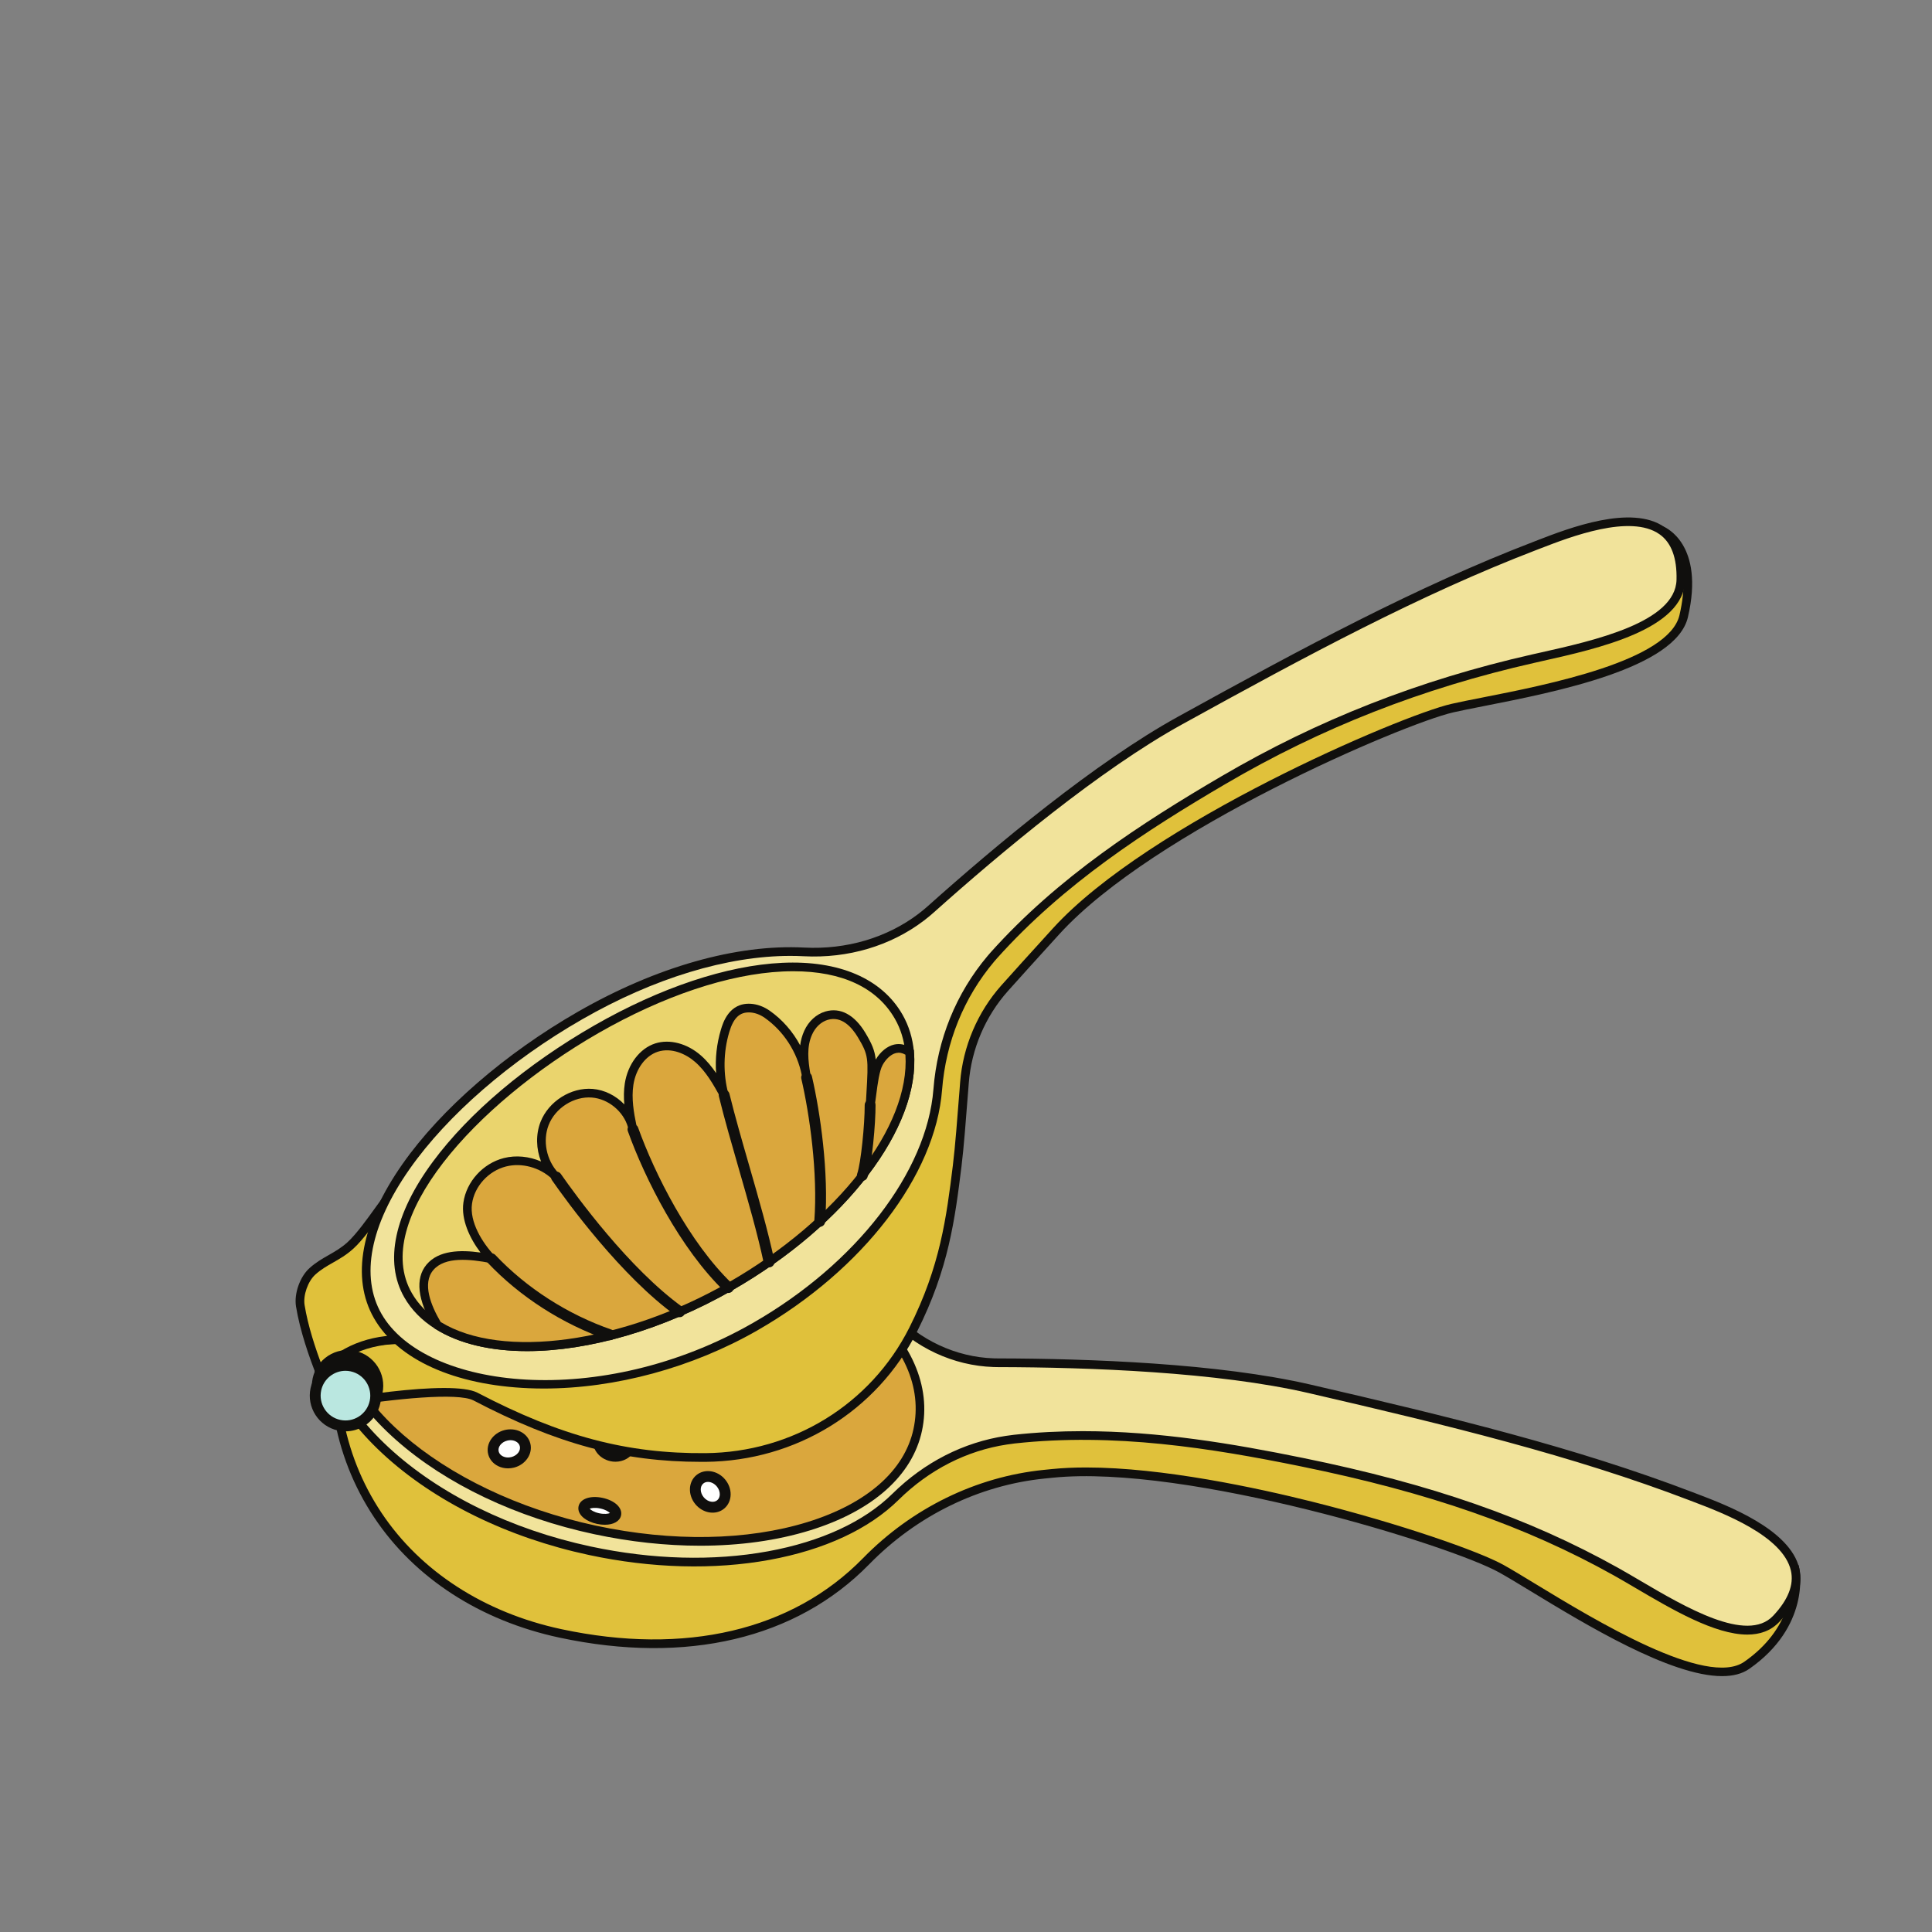 <svg xmlns="http://www.w3.org/2000/svg" width="200mm" height="200mm" viewBox="0 0 200 200"><rect x="0" y="0" width="200" height="200" fill="#808080" stroke="none"/><g style="display:inline"><path d="m25952.4 31069.2-68.2-2.8-1867.5 547.2-2626.2 340.4 20.1-46.5c-599.7 138.8-1270.7 266.8-1727.2 337.2-154.5-722.2 256.6-1303.3 943-1450.2 490.8-105.1 979.7-35.7 1318.7 311.1 205.4 210.2 475.1 345.6 767.4 375.3 11.9 1.2 24.2 2.5 36.7 3.7 598.4 60.5 1731.9-297.9 1935.9-411s852-561.4 1059.1-416.6c254.2 177.7 208.2 412.2 208.2 412.2" style="fill:#e0c13b;fill-opacity:1;fill-rule:nonzero;stroke:none" transform="matrix(.024 0 0 -.024 -437.026 908.155)"/><path d="M22894.4 31510.1c331.3 0 741.3-89.1 975.2-147.7 380.8-95.5 718.3-213.4 824.6-272.4 34.4-19.1 81.5-47.7 136-80.9 258.9-157.4 740.9-450.4 903.2-336.8 204.1 142.7 206.8 323.6 202.5 377.5l-54-2.3-3 .9-1866 546.8-2592.1 336 21.7-50.3-36.1 8.4c-550.3 127.3-1218.3 257.9-1708.3 334.1-68.4-338.2-14.2-652.3 157-909.1 168.3-252.4 443.6-430.5 775.2-501.5 534.6-114.4 996.8-5.8 1301.4 305.9 211.1 216 487.7 351.3 778.9 380.9l36.7 3.7c46.5 4.7 95.9 6.8 147.1 6.8m2743-900c-223 0-590.7 223.6-826.6 367-54.2 33-101 61.4-134.8 80.1-215.6 119.6-1348.4 467.1-1924.9 408.8l-36.7-3.7c-282.5-28.7-550.9-160-755.9-369.8-313.9-321.2-788.4-433.5-1336-316.3-341.3 73-624.8 256.7-798.5 517.3-179.9 269.8-234.9 600.1-158.9 955.1l3.7 17.3 17.5-2.7c481.8-74.3 1141.8-202.7 1692.4-329.1l-18.4 42.7 2661.7-345.2 1864.5-546.4 81.2 3.4 3.1-15.8c2-10.1 45.3-248.5-215.9-431.2-31.3-21.9-71.3-31.5-117.5-31.5" style="fill:#100f0d;fill-opacity:1;fill-rule:nonzero;stroke:none" transform="matrix(.024 0 0 -.024 -437.026 908.155)"/><path d="M25502.8 31386.2c-522 199.6-1098.7 336.7-1644 463-393.7 91.1-942.5 111.7-1345.3 112.6q-9.45 0-18.9.3c-169.1 5.7-329.1 81.1-443.2 205.9-189.8 207.5-517.1 376-925.5 463.4-718.9 153.8-1435.8 16.8-1527.2-410.3s436.2-916.3 1155.1-1070.2c551.8-118.1 1067.1-15 1318.1 232.5 130.8 129.1 296.8 216.9 478.5 244.4 13.1 1.9 24.5 3.5 34 4.6 442 48.3 879.3-25.7 1241.4-99.5 478.4-97.6 927-233.8 1352.8-471.5 210.1-117.3 549.5-355.3 692.3-204.2 280 296.3-201.9 465.4-368.1 529" style="fill:#f1e39b;fill-opacity:1;fill-rule:nonzero;stroke:none" transform="matrix(.024 0 0 -.024 -437.026 908.155)"/><path d="M22879.9 31666.7c328.9 0 648.3-54 949.7-115.5 555.7-113.3 974.6-259.4 1358.1-473.5 29.7-16.5 61.7-35.4 95.6-55.3 194.8-114.5 461.4-271.4 574-152.3 64.9 68.7 90.8 134.4 76.8 195.3-34.4 150.1-295.1 249-420.3 296.6l-17.6 6.7c-503.7 192.6-1041.5 323.3-1641.7 462.2-394 91.2-946.7 111.3-1341 112.1-6.5 0-13 .2-19.5.4-172.2 5.8-338.5 83.1-456.4 212-191.9 209.8-517.1 372.4-915.6 457.7-358.3 76.6-710.1 81.2-990.6 12.8-290.4-70.9-473.1-216-514.3-408.7-42.8-199.9 52.4-420 268-619.9 218.3-202.3 528.2-354.4 872.6-428.1 264.8-56.6 529.2-63.8 764.6-20.7 228.7 41.9 414.2 127.7 536.5 248.3 137.6 135.7 306.6 222 488.8 249.5 14.3 2.2 25.7 3.7 34.8 4.7 99.8 10.9 199.1 15.7 297.5 15.7m2866.3-877.4c-140.5 0-325 108.5-481.9 200.8-33.7 19.8-65.5 38.5-94.8 54.9-380.1 212.2-795.6 357-1347.4 469.5-388.6 79.3-807.1 146.1-1235.7 99.2-8.5-.9-19.4-2.4-33.2-4.5-174.3-26.3-336.2-109-468.1-239.1-127.7-125.9-319.9-215.2-556.1-258.5-240.2-43.9-509.6-36.7-779.2 21-350.8 75.1-667 230.4-890.1 437.2-225.8 209.2-324.9 441.9-279.3 655.2 44.4 207.6 237 362.8 542.2 437.3 285.8 69.7 643.5 65.2 1007.2-12.6 406.1-86.9 738.3-253.5 935.4-469 111.2-121.6 267.9-194.4 430-199.9 6.1-.2 12.3-.3 18.3-.3 396.3-.8 952-21.1 1349.5-113.1 601.6-139.3 1140.7-270.3 1646.5-463.7l17.6-6.7c131.3-49.9 404.6-153.6 443.5-323.2 17-73.9-12-151.1-86-229.4-37-39.1-84.4-55.1-138.4-55.1" style="fill:#100f0d;fill-opacity:1;fill-rule:nonzero;stroke:none" transform="matrix(.024 0 0 -.024 -437.026 908.155)"/><path d="M22167.9 31672.2c-82.4-385.2-705.7-578.4-1392.1-431.5-686.4 147-1194.2 595.1-1111.8 980.3 82.5 385.2 763.8 501.3 1450.2 354.4s1136.1-518 1053.7-903.2" style="fill:#daa73d;fill-opacity:1;fill-rule:nonzero;stroke:none" transform="matrix(.024 0 0 -.024 -437.026 908.155)"/><path d="M20558.2 32616.9c-441.3 0-817-124.8-875.8-399.8-80.3-374.9 422.3-813.6 1097.3-958 328.9-70.4 653.2-64.8 913.1 15.7 256.2 79.4 418.4 222 456.8 401.3 38.6 180.5-41.7 361.2-232.3 522.8-188.8 160.1-475.4 287.3-807 358.2-183.6 39.3-373.3 59.8-552.1 59.8m670.8-1444.3c-147.4 0-301.8 16.6-457.1 49.8-335 71.7-637.9 215.6-852.7 405.1-217.7 192-314.8 404.1-273.5 597.4 40.3 188.1 222.4 327 512.9 391.1 271.5 60 612.3 52.1 959.5-22.2 337.6-72.3 630-202.3 823.4-366.3 198.9-168.6 285.8-367.2 244.7-559.2-41.3-193.2-212.6-345.7-482.3-429.2-142.7-44.3-304.1-66.5-474.9-66.5" style="fill:#100f0d;fill-opacity:1;fill-rule:nonzero;stroke:none" transform="matrix(.024 0 0 -.024 -437.026 908.155)"/><path d="M20474.1 31608c8.3-32.1-15.5-66-53.2-75.7-37.6-9.7-74.8 8.5-83 40.6-8.3 32.2 15.5 66 53.2 75.7 37.6 9.7 74.8-8.5 83-40.6" style="fill:#fff;fill-opacity:1;fill-rule:nonzero;stroke:none" transform="matrix(.024 0 0 -.024 -437.026 908.155)"/><path d="M20411.5 31627.8c-4.8 0-9.7-.6-14.6-1.9-25.1-6.4-41.4-27.6-36.4-47.1 2.3-8.8 8.7-16.2 18.2-20.8 10.7-5.2 23.6-6.3 36.4-3 25.1 6.4 41.4 27.6 36.4 47.1-2.3 8.8-8.7 16.2-18.2 20.8-6.6 3.3-14.1 4.9-21.8 4.9m-10.9-121.5c-14.9 0-29.4 3.2-42.5 9.6-21.9 10.8-37.2 28.9-42.9 51.2-11.5 44.6 20 91.3 70 104.2 23.6 6 48 3.8 68.7-6.3 21.9-10.7 37.2-28.9 42.9-51.2 11.5-44.6-20-91.3-70-104.2-8.7-2.2-17.5-3.3-26.2-3.3" style="fill:#100f0d;fill-opacity:1;fill-rule:nonzero;stroke:none" transform="matrix(.024 0 0 -.024 -437.026 908.155)"/><path d="M20929 31605.8c-7.1-33.4-43.7-53.9-81.7-45.7-38 8.1-63 41.8-55.8 75.2 7.1 33.4 43.7 53.9 81.7 45.7 38-8.1 63-41.8 55.8-75.2" style="fill:#fff;fill-opacity:1;fill-rule:nonzero;stroke:none" transform="matrix(.024 0 0 -.024 -437.026 908.155)"/><path d="M20856.4 31659.4c-8.7 0-17-2.1-24.2-6.1-9.5-5.3-15.8-13.4-17.9-22.9-4.4-20.8 12.6-42 37.9-47.4 12.8-2.8 25.6-1 36.1 4.8 9.5 5.3 15.8 13.5 17.9 22.9 4.4 20.8-12.6 42-37.9 47.4-4 .9-8 1.3-11.9 1.3m7.7-124.5c-7.2 0-14.5.7-21.7 2.3-50.6 10.8-83.7 57-73.8 103 4.8 22.8 19.3 42 40.7 54 20.4 11.4 44.9 14.9 68.8 9.7 50.6-10.8 83.7-57 73.8-103-4.8-22.8-19.3-42-40.7-54-14.3-7.9-30.5-12-47.1-12" style="fill:#100f0d;fill-opacity:1;fill-rule:nonzero;stroke:none" transform="matrix(.024 0 0 -.024 -437.026 908.155)"/><path d="M21318.1 31350.9c-25.4-21.2-66.2-14.3-91.1 15.5s-24.5 71.2.9 92.5c25.4 21.2 66.3 14.3 91.2-15.5s24.5-71.2-1-92.5" style="fill:#fff;fill-opacity:1;fill-rule:nonzero;stroke:none" transform="matrix(.024 0 0 -.024 -437.026 908.155)"/><path d="M21263.1 31447.9c-7.5 0-14.5-2.3-20.2-7-15.4-12.9-14.5-39.6 2.1-59.5 8.4-10.1 19.6-16.8 31.3-18.8 10.4-1.8 19.9.5 26.8 6.3 7 5.8 10.9 14.8 11 25.3.1 11.9-4.5 24-13 34.2-10.6 12.6-25 19.5-38 19.5m20.2-132.7c-4.9 0-9.8.4-14.9 1.2-22.7 3.9-43.8 16.3-59.4 35-33.1 39.7-31.4 96 3.9 125.5 35.3 29.4 91 21.2 124.1-18.5 15.7-18.7 24.1-41.7 23.9-64.7-.3-24.4-10.1-46-27.8-60.8-13.9-11.6-31.2-17.7-49.8-17.7" style="fill:#100f0d;fill-opacity:1;fill-rule:nonzero;stroke:none" transform="matrix(.024 0 0 -.024 -437.026 908.155)"/><path d="M20865.3 31308.1c-3.9-18.3-37.9-26.6-75.9-18.5-38 8.2-65.6 29.6-61.7 48 4 18.3 38 26.6 75.9 18.5 38-8.2 65.7-29.6 61.7-48" style="fill:#fff;fill-opacity:1;fill-rule:nonzero;stroke:none" transform="matrix(.024 0 0 -.024 -437.026 908.155)"/><path d="M20752.8 31332.2c5-5.4 18.2-14.7 41.5-19.7 23.3-4.9 39.2-1.9 46 1-5 5.4-18.2 14.7-41.6 19.7-23.3 5-39.1 1.9-45.9-1m112.5-24.1h.1zm-47.1-45.1c-10.6 0-21.9 1.2-33.7 3.8-21.7 4.6-41.6 13.3-56 24.5-18.9 14.6-27.5 33.3-23.6 51.2 6.9 32.5 50.5 47.8 103.6 36.5 53.2-11.4 86.7-43.3 79.7-75.8-5.4-25.3-33-40.2-70-40.2" style="fill:#100f0d;fill-opacity:1;fill-rule:nonzero;stroke:none" transform="matrix(.024 0 0 -.024 -437.026 908.155)"/><path d="m25378.5 35550.5-48.9-47.7-1755.1-840.6-2181.4-1501.3 48.3-19.9c-528.4-291.5-1101.3-636.9-1488.5-888.6-45.5-29.6-57.6-90.5-27.1-135.4 13.1-19.3 26.6-38 40.5-56-172.5 9.7-305.9-50.1-378.3-138.3 12.2-30.7 24-69.6 32.2-99 6.8-24.4 30.9-39.8 55.9-35.8 128.1 20.6 494.3 74.1 584.3 28 317.1-165.8 611.2-266 992.1-262.7 378 3.3 725.7 213.7 895.7 551.3 135.5 269 162.2 484.7 189.9 706.8 10.4 83.9 21.4 230.7 31.3 358.7 11.7 151.2 72.6 294.2 173.4 407.5 42.7 47.9 110.5 123 222.2 245.7 404.8 444.8 1481.6 910.1 1709 962.3 227.3 52.1 940.5 150.7 997.8 396.7 70.3 302.1-93.3 368.3-93.3 368.3" style="fill:#e0c13b;fill-opacity:1;fill-rule:nonzero;stroke:none" transform="matrix(.024 0 0 -.024 -437.026 908.155)"/><path d="M20125 31852.9c63.4 0 115.3-5.7 143.9-20.3 359.8-188.1 644.7-263.4 983.4-260.7 375.9 3.3 712.7 210.6 879.2 541.1 133.9 265.8 160.2 476.8 187.9 700.1 9.6 76.8 19.8 208.7 28.8 325l2.5 33.3c12 154.4 75.2 303 178.1 418.5 45.7 51.3 116.3 129.4 222.4 245.9 412.1 452.8 1499.4 917.7 1718.6 967.9 34.6 8 80.1 16.9 132.8 27.3 281.3 55.3 805 158.3 850.9 355.4 55.8 239.5-38.8 320.8-71.7 341.2l-41.3-40.4-1756.6-841.2-2151.7-1480.9 52.5-21.6-34.2-18.9c-495.9-273.6-1065.9-613.9-1487.4-887.9-17.7-11.6-29.7-29.3-33.9-49.9-4.2-20.7.1-41.7 12.1-59.3 12.5-18.4 25.9-37 39.9-55.1l24.8-32.4-40.8 2.3c-147.9 8.3-279.8-37.6-355.7-123.3 11.2-30 21.6-64.9 28.7-90.3 4.3-15.2 19.4-24.8 34.9-22.3 125.5 20.2 315.4 46.5 451.9 46.5m1108.2-318.5c-336.9 0-622.8 77.4-981.5 264.9-68.1 34.9-340.5 7.5-572.6-29.9-34.4-5.5-67.5 15.7-77 49.2-7.7 27.5-19.4 66.7-31.5 97.1l-4.1 10.3 7 8.5c76.8 93.7 204.7 145.9 354.8 146.2q-9.3 12.9-18 25.8c-17.7 25.9-24 57.1-17.8 87.7 6.1 30.6 24 56.8 50.2 73.9 412.6 268.2 967 599.7 1455.5 870.4l-44.2 18.2 2212.4 1522.4 1752.3 839.3 55.4 54 11.4-4.6c7.3-2.9 177.7-75.8 104.5-389.9-51.4-220.6-570.2-322.7-880.2-383.7-52.4-10.3-97.6-19.2-131.6-27-216.8-49.7-1292.2-509.2-1699.4-956.6-105.9-116.4-176.4-194.4-222-245.6-97.5-109.4-157.4-250.2-168.7-396.5l-2.6-33.3c-9.4-122.4-19.2-249-28.8-326.2-28.3-227.1-54.9-441.2-191.8-712.9-172.8-343-522.3-558.3-912.3-561.7z" style="fill:#100f0d;fill-opacity:1;fill-rule:nonzero;stroke:none" transform="matrix(.024 0 0 -.024 -437.026 908.155)"/><path d="m19983.5 32060 167.7-24.3c109.4 192.5 174.9 789.2 26.9 933.6-56 54.6-212.7-186.5-311.1-317.3-28.5-37.9-95.6-138.3-145.4-183.7-56.5-51.4-111.7-64.4-164.7-112.3-36.4-32.9-60-99.7-52.2-148.2 16.7-103.7 56.8-217.7 87.7-295.4 74.8 91.2 208.6 161.8 391.1 147.6" style="fill:#e0c13b;fill-opacity:1;fill-rule:nonzero;stroke:none" transform="matrix(.024 0 0 -.024 -437.026 908.155)"/><path d="m20158.7 32958.5-1.4-.1c-47.2-4-153.6-150.6-224-247.6-18.2-25.2-35.4-48.9-51.3-70-6.2-8.2-14.1-19.4-23.4-32.2-33.4-46.7-84-117.3-124.4-154.1-30.4-27.7-60-44.6-88.7-60.9-26.5-15.1-51.6-29.4-76-51.5-31.9-28.8-53.1-89-46.3-131.3 14.5-90.2 47.2-188.6 75.6-263.1 92 95.6 230.8 143 386.2 131l1.2-.2 154.8-22.4c106.7 205 159.4 767.7 24 899.8-1.6 1.6-3.3 2.6-6.3 2.6m-572-1082.6-11.7 29.5c-31.1 78.4-71.8 193.9-88.8 299.4-8.8 55.1 16.7 127.6 58.1 165.1 27.5 24.8 55.5 40.8 82.7 56.2 28.1 16.1 54.7 31.2 81.9 56.1 37.5 34.1 86.7 102.8 119.3 148.2 9.4 13.1 17.6 24.5 23.9 32.9 15.6 20.8 32.8 44.4 50.9 69.4 109.4 150.8 191.5 258 251.1 263 14.3 1.3 27.1-3.3 37.1-13 159.4-155.5 83-768.4-23.7-956.3l-6.3-11.1-179.8 26.1c-154.8 11.8-291.3-39.5-374.5-140.9z" style="fill:#100f0d;fill-opacity:1;fill-rule:nonzero;stroke:none" transform="matrix(.024 0 0 -.024 -437.026 908.155)"/><path d="M25459.5 35338.3c10.3 407.6-461.2 211.4-627.3 147.6-521.9-200.2-1042.5-483.5-1532.6-753.9-353.8-195.2-775.9-546.6-1076.2-815.1-12.8-11.5-26.4-22.5-40.5-33.3-144.4-109.8-324.7-159.2-505.8-149.7-277.1 14.5-617.7-74.8-965.4-274.2-633.8-363.7-1076.9-940.9-872.9-1296.5 204.1-355.7 994.4-409.2 1628.2-45.6 459.7 263.8 759.4 667.8 787.2 1022.6 16.3 207.3 95.2 405.1 229.1 564.1 4.7 5.5 9.1 10.6 13 14.9 296.5 331.3 671.3 568.4 990.1 755.4 421.1 247.1 860.2 416.5 1335.8 524.1 234.7 53.1 632 131.7 637.3 339.6" style="fill:#f1e39b;fill-opacity:1;fill-rule:nonzero;stroke:none" transform="matrix(.024 0 0 -.024 -437.026 908.155)"/><path d="M21618 33716.7c-271.9 0-587.9-95.9-897-273.3-309.9-177.7-581.3-413.1-744.6-645.7-170.4-242.6-213.5-464.6-121.3-625.2 187.3-326.5 943.9-416.5 1602.6-38.6 444.5 255 749.9 650.6 777.9 1007.8 16.8 214.7 97.5 413.4 233.4 574.6 4.9 5.8 9.3 10.9 13.3 15.4 291 325.1 650 556.9 994.6 759.1 416 244 854.7 416.1 1341.2 526.2l34.9 7.8c232.2 52 583.1 130.6 587.8 314l18.7-.5-18.7.5c2.4 94.5-22.3 160.7-73.4 196.6-125.9 88.7-386-11.9-510.9-60.2l-17.6-6.7c-503.4-193.2-990.9-455.3-1530.2-752.9-354.2-195.4-778.9-549.8-1072.8-812.6-12.6-11.3-26.7-22.9-41.7-34.3-143.3-109-327.3-163.5-518.1-153.5-19.1 1-38.5 1.5-58.1 1.5m-1063.4-1866.1c-21.3 0-42.5.5-63.6 1.3-322.3 13.2-565.9 123.3-668.4 301.9-99.8 174-56.1 410.3 123.1 665.4 166.4 237 442.2 476.3 756.6 656.7 337.6 193.7 684.2 291.9 975.7 276.7 182.1-9.5 357.3 42.3 493.6 145.9 14.2 10.9 27.4 21.7 39.3 32.4 295.4 264.1 722.4 620.4 1079.6 817.5 540.7 298.3 1029.3 561 1535 755l17.4 6.8c131.1 50.6 403.8 156.1 546 55.9 62-43.7 92-120.5 89.3-228.2-5.4-212.6-373.5-295.1-617-349.6l-34.8-7.9c-482.7-109.2-918-279.9-1330.5-521.9-342-200.6-698.2-430.6-985.7-751.8-3.8-4.2-8-9.1-12.6-14.5-130.8-155.2-208.5-346.6-224.7-553.5-28.9-369.1-341.6-776.3-796.6-1037.3-280.3-160.8-612.6-250.8-921.7-250.8" style="fill:#100f0d;fill-opacity:1;fill-rule:nonzero;stroke:none" transform="matrix(.024 0 0 -.024 -437.026 908.155)"/><path d="M21361.4 32292.1c-480.2-275.5-1000.7-334.1-1265-168-53.8 33.7-97.1 76.8-127 129.3-178 310.3 234.9 815.3 812.7 1147 578 331.6 1125.7 364.4 1303.7 54 26.7-46.8 42.1-98.4 47-153.2v-.2c27.3-309.6-280.6-727.3-771.4-1008.9" style="fill:#ead46d;fill-opacity:1;fill-rule:nonzero;stroke:none" transform="matrix(.024 0 0 -.024 -437.026 908.155)"/><path d="M21631.3 33650.5c-15.2 0-30.7-.3-46.5-1.1-232.4-10.9-514.2-105.1-793.4-265.2-535.8-307.6-983.7-811.2-805.8-1121.5 27.8-48.6 68.4-89.9 120.7-122.7 95.4-60 225.1-88.9 373.5-88.9 261-.1 579.9 89.5 872.3 257.3 476.1 273.1 789.4 680.6 762 990.9l-.1 1c-4.7 52.8-19.7 101.5-44.5 144.8-77.3 134.9-228.3 205.4-438.2 205.4M20482.8 32012c-156.1 0-293.3 31.4-396.4 96.3-57.6 36.1-102.4 81.8-133.3 135.8-87.3 152.2-43.2 360.3 124.2 585.9 156.1 210.5 403.1 418.8 695.5 586.7 284.3 163 572 259 810.3 270.1 245.6 11.5 429.8-67.7 518.9-223.1 27.6-48.3 44.3-102.4 49.4-160.9l.1-1c28-324.3-292.8-746-780.7-1025.9-300.9-172.6-622-263.9-888-263.9" style="fill:#100f0d;fill-opacity:1;fill-rule:nonzero;stroke:none" transform="matrix(.024 0 0 -.024 -437.026 908.155)"/><path d="M21361.4 32292.1c-480.2-275.5-1000.7-334.1-1265-168-45.4 75.7-89.2 182.3-32.4 249.5 57.8 68.4 177.2 53.6 265.2 36.7-58.6 62.2-114.3 156.4-102.5 239.8 11.8 83.5 78.9 155.6 160.6 176.4 75.1 19.1 158.8-4.5 215.5-57.7-54.3 59.2-73.6 149.7-44.5 224.8 31.6 81.3 119.3 137.9 206 130.7 78.7-6.3 150.2-66.1 171.8-141.6-12.4 59.8-22.5 121-13.2 181.2 10.7 68.1 52.5 135.9 118.1 157.3 61.6 19.9 130.5-5.2 179.2-47.9 48.9-42.6 81.3-100.3 112.8-156.8-24.2 90.3-22.9 187.3 3.9 276.8 14.8 49.5 41.6 102.1 109.4 98.2 25.8-1.5 50.8-11.5 72.1-26.4 86.4-60.5 147-155.7 167.6-259.1-10.1 60.5-16.6 122.9 9.4 179.8 15.6 34.3 43.3 62.4 79.2 73.1 68.2 20 119.6-30.7 151.2-83.6 54.5-91.2 47.4-103.5 36.3-309 9.8 47.4 14.6 146.3 37.9 188.8 23.2 42.3 74.2 88 132.8 46.1v-.2c27.3-309.6-280.6-727.3-771.4-1008.9" style="fill:#daa73d;fill-opacity:1;fill-rule:nonzero;stroke:none" transform="matrix(.024 0 0 -.024 -437.026 908.155)"/><path d="M20110.1 32137.6c264.5-162.5 785.6-91.1 1242 170.8 471.6 270.5 783.5 672.9 762.7 982.1-13.6 8-26.8 10.3-40.1 7.3-25.2-5.7-46.7-30.5-58.3-51.7-14.3-26.2-21.5-81.8-27.3-126.5-2.8-21.4-5.5-41.7-8.6-57.1l-37.1 4.8c1.1 19.9 2.1 38 3.1 54.6 8.8 153.8 9.5 166.4-36.8 243.8-26.3 44-70.1 92.7-129.8 75.2-28.6-8.5-53.2-31.4-67.4-62.8-24.5-53.5-17.4-112.8-8-169l-36.8-6.8c-19.9 100-78.3 190.1-160 247.4-19.8 13.9-41.4 21.8-62.5 23.1-44.8 2.6-71.8-22.8-90.3-84.9-25.6-85.4-27-180.1-3.8-266.6l39.1-146.3-73.6 132.4c-30.3 54.5-61.7 110.8-108.7 151.7-38.8 34.1-101.4 63.5-161.2 44.3-53.1-17.3-94.4-73.2-105.2-142.4-9.2-58.9 1.8-120.9 12.9-174.5l-36.3-8.9c-19.6 68.5-84.9 122.4-155.3 128.1-77.7 6.3-158.2-44.8-187.1-118.9-26.1-67.6-9.7-150.1 40.9-205.3l-26.6-26.3c-52.8 49.5-130.6 70.4-198.1 53.2-75.7-19.3-136-85.5-146.6-160.9-11-77.5 43.2-166.7 97.5-224.3l39.7-42.2-56.8 10.9c-88.8 17-197.2 28.9-247.4-30.4-48.6-57.5-10.2-152.7 31.8-223.9m372.7-125.6c-156.1 0-293.3 31.4-396.4 96.3l-3.8 2.3-2.3 3.9c-70.5 117.7-81.1 211.4-30.7 271.2 52.4 61.8 145.6 63.6 232.4 51.5-46.7 61.8-84.2 142-73.8 215.5 12.7 90.1 84.4 169.1 174.4 192 52.4 13.3 109.8 7.3 160.6-14.8-21.5 54.6-23.3 116.5-2.4 170.5 34.7 89 131.5 150.2 225 142.6 51.3-4.1 100.4-29.3 136.5-66.8-2.6 29.7-2.6 60.2 2.1 90.5 13.1 83.1 64.4 150.7 130.8 172.3 62.5 20.1 138.1.3 197.4-51.7 25.5-22.2 46.9-48.6 65.6-76.1-4.4 63 2.5 126.5 20.8 187.5 8.6 28.9 35 116.9 128.4 111.5 28-1.7 56.3-12 81.8-29.8 54.7-38.3 99.8-90 131.6-149.4 2.8 21.1 8.2 42.1 17.6 62.6 18.7 41.3 51.8 71.6 90.9 83.2 64.5 19 125.7-13.7 172.6-91.8 27.9-46.8 40.5-75.3 44.8-115.4 20.2 33.9 49.6 57.9 79.7 64.7 25.9 5.9 52.7-.3 77.3-17.9l7.8-5.6v-9c28-324.3-292.8-746-780.7-1025.9-300.9-172.6-622-263.9-888-263.9" style="fill:#100f0d;fill-opacity:1;fill-rule:nonzero;stroke:none" transform="matrix(.024 0 0 -.024 -437.026 908.155)"/><path d="M20840 32058.9c-2.6 0-5.2.5-7.7 1.3-196.2 67.8-381 186.4-520.2 334-8.9 9.4-8.4 24.3 1 33.1 9.4 8.9 24.2 8.5 33.1-.9 134.1-142.2 312.2-256.5 501.4-321.9 12.2-4.2 18.7-17.6 14.5-29.8-3.4-9.7-12.4-15.8-22.1-15.8M21526.7 32373.2c-10.9 0-20.6 7.6-22.9 18.6-27 127.1-68.4 270.5-108.4 409.2-30 104.1-61.1 211.7-85.2 309.9-3.1 12.5 4.6 25.2 17.1 28.3s25.3-4.6 28.4-17.2c23.9-97.2 54.8-204.4 84.7-308 40.2-139.5 81.8-283.7 109.2-412.5 2.7-12.6-5.4-25.1-18.1-27.8-1.6-.3-3.2-.5-4.8-.5M21350.9 32262.7c-5.8 0-11.7 2.2-16.2 6.5-190.9 183.4-344 487-417.1 691.3-4.4 12.1 2 25.5 14.1 29.9 12.2 4.4 25.6-2 30-14.2 71.4-199.4 220.4-495.5 405.4-673.2 9.3-9 9.6-23.8.7-33.1-4.6-4.8-10.8-7.2-16.9-7.2M21141.2 32158.3c-4.7 0-9.5 1.5-13.7 4.4-239.3 172.1-471.9 492.6-537.4 586.7-7.4 10.7-4.8 25.2 5.8 32.6s25.2 4.8 32.6-5.8c64.5-92.6 293-407.7 526.4-575.4 10.5-7.6 12.9-22.2 5.3-32.7-4.5-6.4-11.7-9.8-19-9.8M21745.2 32548.1h-1.8c-12.9 1-22.6 12.3-21.6 25.2 15.7 207.4-20.4 460.2-56 613.7-3 12.6 4.9 25.2 17.5 28.1s25.1-4.9 28.1-17.5c36.4-156.7 73.2-415.2 57.1-627.9-.9-12.3-11.2-21.6-23.3-21.6M21928.9 32746.3c-2.5 0-5.2.5-7.7 1.4-12.2 4.3-18.6 17.6-14.3 29.8 15.9 45.1 32.7 214.8 32.2 295.8-.1 13 10.3 23.5 23.2 23.6h.2c12.9 0 23.3-10.4 23.4-23.3.5-78.6-15.5-256.8-34.9-311.6-3.4-9.7-12.4-15.7-22.1-15.7" style="fill:#100f0d;fill-opacity:1;fill-rule:nonzero;stroke:none" transform="matrix(.024 0 0 -.024 -437.026 908.155)"/><path d="M19836.2 31835.4c-15.1-70.5-84.4-115.4-154.9-100.3s-115.3 84.4-100.3 154.9c15.1 70.5 84.5 115.4 154.9 100.3 70.5-15.1 115.4-84.5 100.3-154.9" style="fill:#fff;fill-opacity:1;fill-rule:nonzero;stroke:none" transform="matrix(.024 0 0 -.024 -437.026 908.155)"/><path d="M19836.2 31835.4h.1zm-127.8 134.4c-20.4 0-40.4-5.9-58-17.2-24-15.6-40.5-39.5-46.5-67.5-12.3-57.7 24.6-114.8 82.3-127.1 57.7-12.4 114.8 24.5 127.1 82.3 12.4 57.7-24.5 114.7-82.3 127.1-7.5 1.6-15.1 2.4-22.6 2.4m.3-261c-10.7 0-21.5 1.1-32.3 3.4-83 17.8-136 99.7-118.3 182.7 8.6 40.2 32.4 74.6 66.9 97 34.5 22.3 75.6 29.9 115.8 21.3 83-17.8 136.1-99.7 118.3-182.7-15.4-72.2-79.4-121.7-150.4-121.7" style="fill:#100f0d;fill-opacity:1;fill-rule:nonzero;stroke:none" transform="matrix(.024 0 0 -.024 -437.026 908.155)"/><path d="M19827.1 31792.7c-15.1-70.5-84.5-115.4-154.9-100.3-70.5 15.1-115.4 84.4-100.3 154.9s84.4 115.4 154.9 100.3 115.4-84.5 100.3-154.9" style="fill:#bae7e0;fill-opacity:1;fill-rule:nonzero;stroke:none" transform="matrix(.024 0 0 -.024 -437.026 908.155)"/><path d="M19699.5 31927.1c-49.4 0-94-34.5-104.7-84.7-12.4-57.7 24.6-114.7 82.3-127.1 28-6 56.6-.7 80.6 14.8 24 15.6 40.5 39.5 46.5 67.5 12.3 57.7-24.6 114.7-82.3 127.1-7.5 1.6-15 2.4-22.4 2.4m.3-261.1c-10.8 0-21.7 1.2-32.5 3.5-83 17.8-136.1 99.7-118.3 182.7s99.7 136 182.7 118.3c83-17.8 136-99.7 118.3-182.7-8.6-40.2-32.4-74.7-66.9-97-25.2-16.3-54-24.8-83.3-24.8" style="fill:#100f0d;fill-opacity:1;fill-rule:nonzero;stroke:none" transform="matrix(.024 0 0 -.024 -437.026 908.155)"/></g></svg>